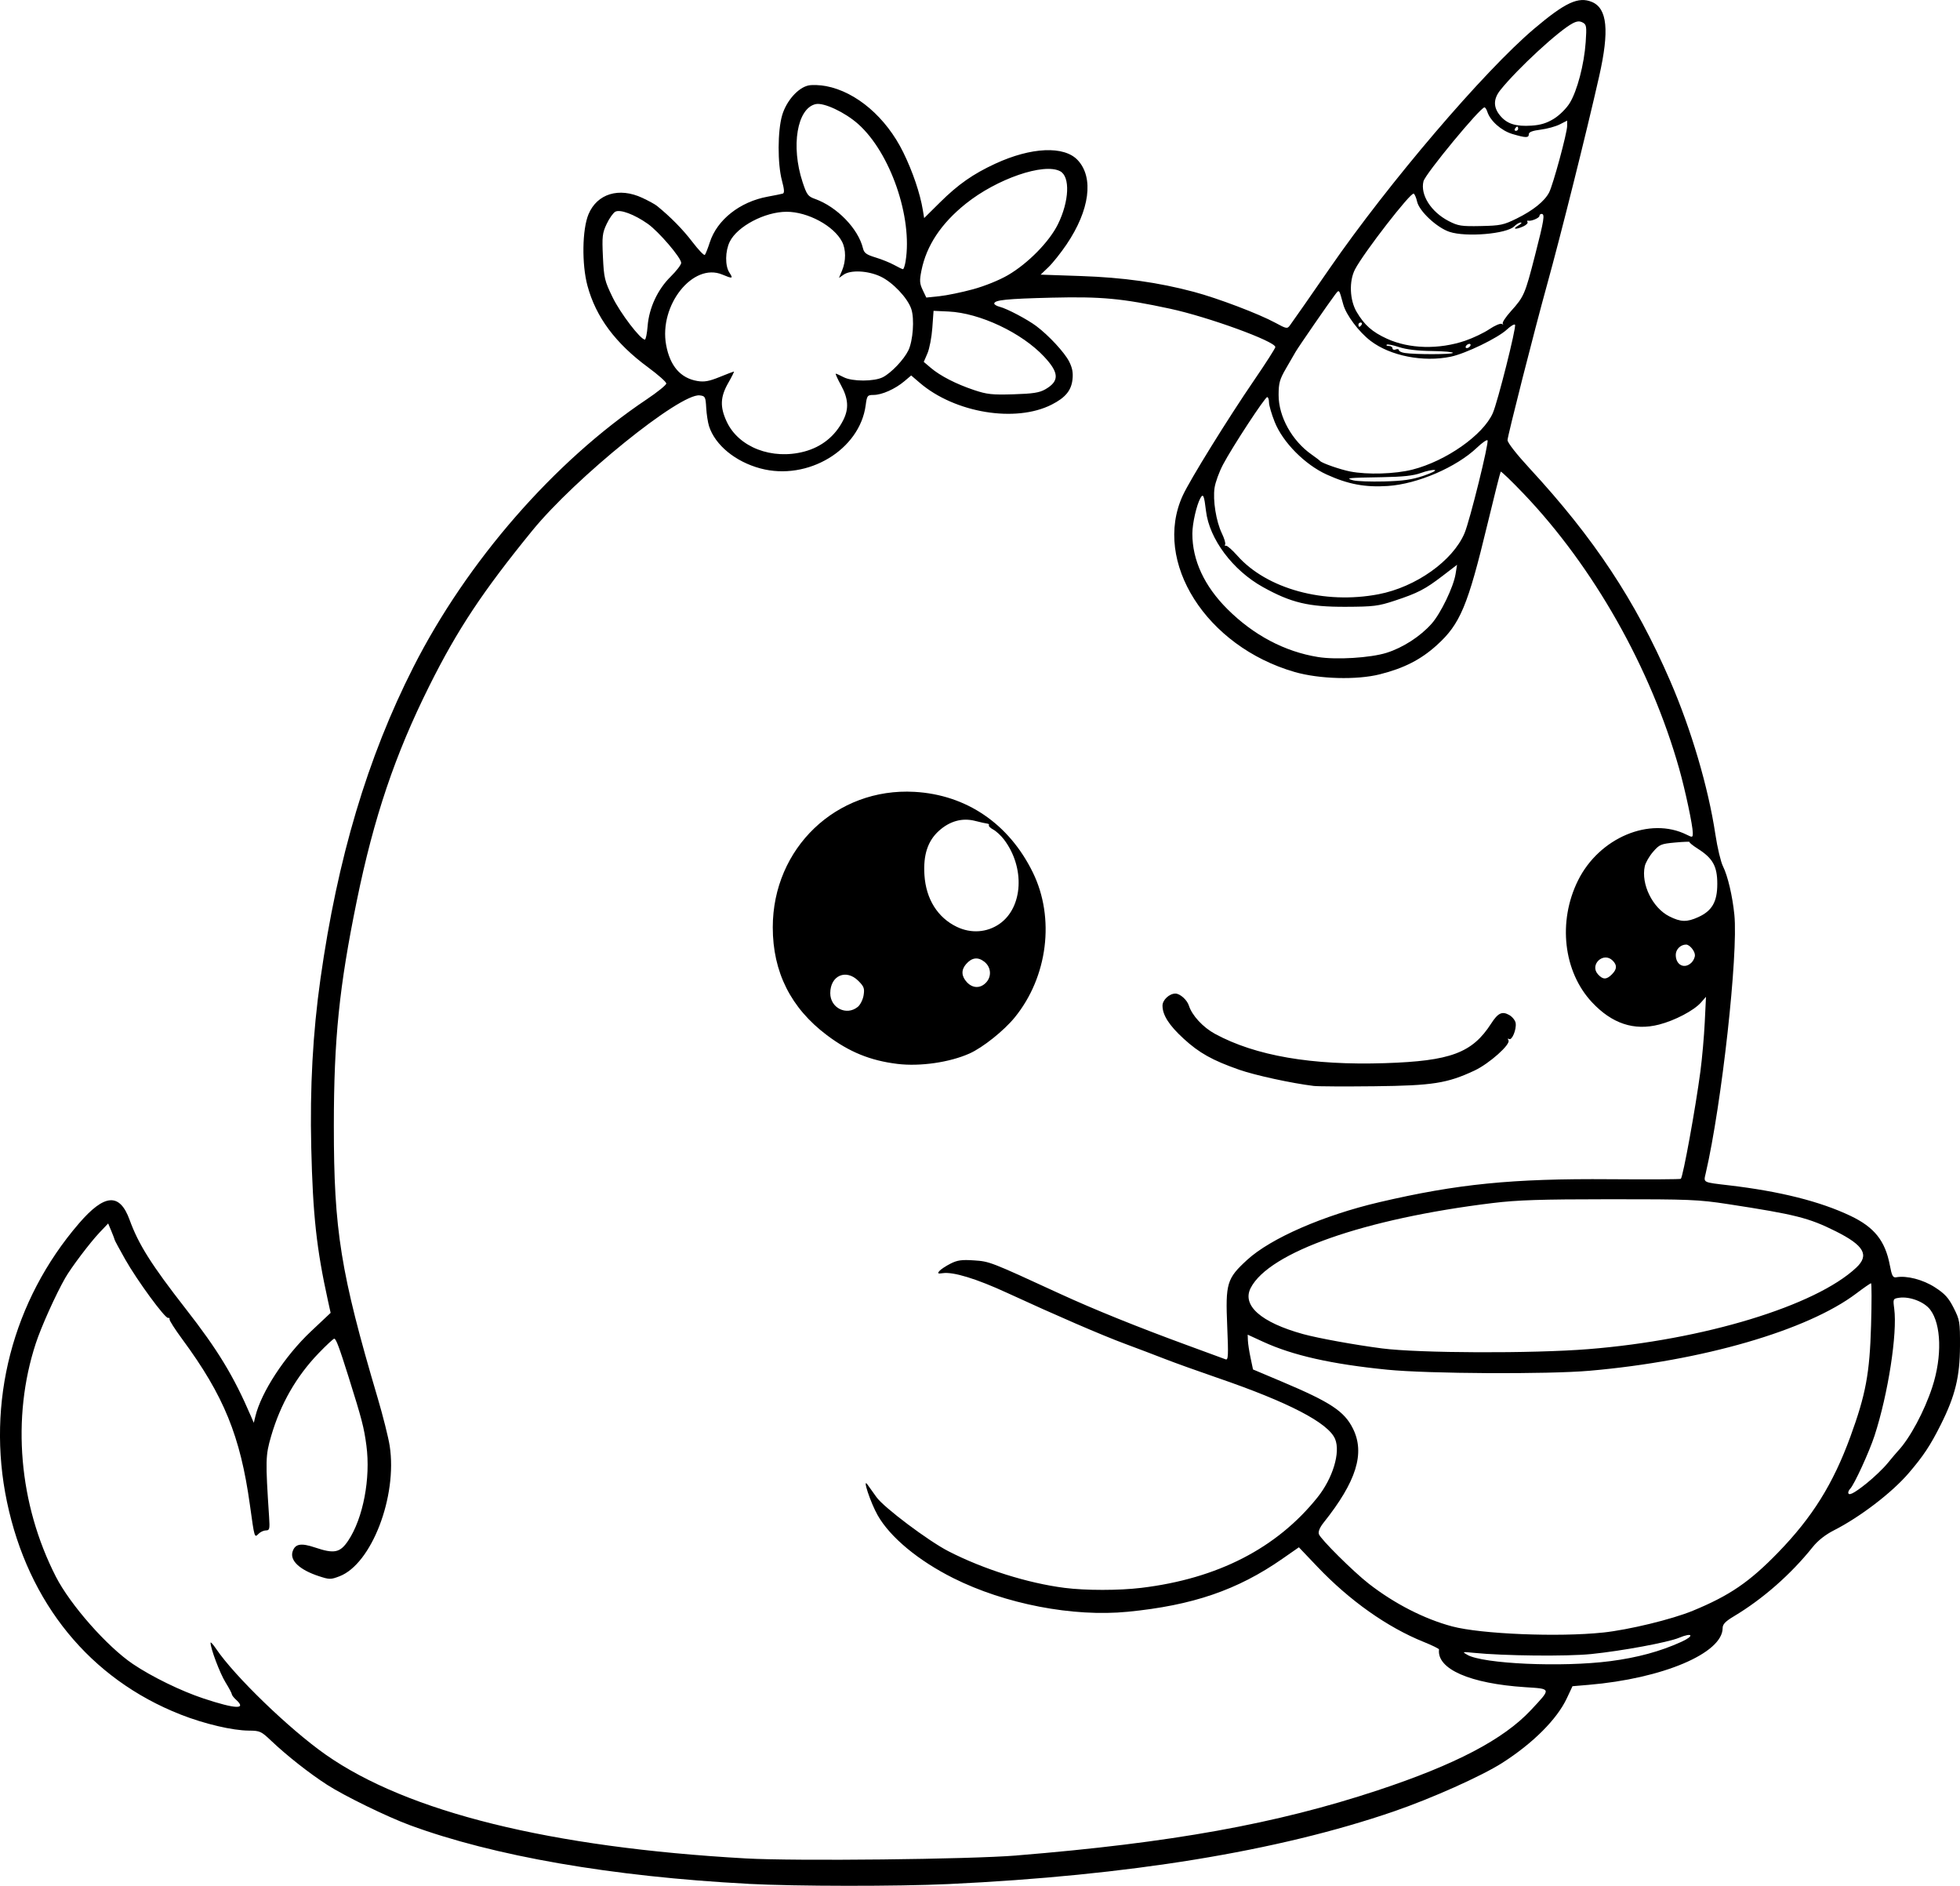 <?xml version="1.0" encoding="UTF-8" standalone="no"?>
<!-- Created with Inkscape (http://www.inkscape.org/) -->

<svg
   width="243.502mm"
   height="234.22mm"
   viewBox="0 0 243.502 234.22"
   version="1.1"
   id="svg1"
   xml:space="preserve"
   xmlns="http://www.w3.org/2000/svg"
   xmlns:svg="http://www.w3.org/2000/svg"><defs
     id="defs1" /><g
     id="layer1"
     transform="translate(-758.617,82.619)"><path
       style="fill:#000000"
       d="m 851.581,151.359 c -16.94,-0.894 -31.636,-3.442 -42.069,-7.294 -2.82,-1.041 -8.098,-3.617 -10.249,-5.001 -2.199,-1.415 -5.023,-3.637 -6.949,-5.468 -1.245,-1.182 -1.409,-1.257 -2.778,-1.266 -2.038,-0.013 -5.518,-0.831 -8.472,-1.992 -11.256,-4.425 -18.938,-13.829 -21.581,-26.419 -2.591,-12.34 0.69,-25.012 8.958,-34.602 3.166,-3.672 5.049,-3.802 6.275,-0.431 1.112,3.057 2.707,5.585 6.979,11.06 4.006,5.134 5.944,8.327 8.111,13.361 l 0.342,0.794 0.192,-0.794 c 0.729,-3.018 3.674,-7.517 6.922,-10.575 l 2.432,-2.289 -0.332,-1.505 c -1.42,-6.442 -1.877,-10.623 -2.076,-19.022 -0.177,-7.451 0.193,-14.231 1.143,-20.955 2.12,-15.006 5.836,-27.473 11.539,-38.713 6.661,-13.127 17.516,-25.584 28.98,-33.258 1.346,-0.901 2.447,-1.791 2.447,-1.979 0,-0.187 -1.014,-1.086 -2.253,-1.998 -4.067,-2.993 -6.492,-6.253 -7.54,-10.14 -0.72,-2.67 -0.657,-7.003 0.13,-8.883 1.069,-2.553 3.79,-3.382 6.683,-2.035 0.762,0.355 1.577,0.8 1.811,0.99 1.678,1.358 3.229,2.934 4.408,4.481 0.757,0.993 1.454,1.718 1.55,1.613 0.095,-0.106 0.375,-0.814 0.621,-1.574 0.904,-2.787 3.734,-5.022 7.158,-5.652 0.873,-0.161 1.727,-0.333 1.897,-0.384 0.229,-0.068 0.204,-0.491 -0.099,-1.629 -0.555,-2.087 -0.543,-6.149 0.025,-8.097 0.522,-1.791 1.996,-3.452 3.294,-3.712 0.459,-0.092 1.432,-0.054 2.161,0.085 3.764,0.714 7.465,3.888 9.594,8.227 1.175,2.394 2.094,5.104 2.434,7.178 l 0.162,0.985 1.963,-1.944 c 2.259,-2.237 4.114,-3.536 6.873,-4.81 4.476,-2.068 8.56,-2.244 10.242,-0.442 2.026,2.17 1.491,6.214 -1.385,10.467 -0.708,1.047 -1.723,2.321 -2.255,2.83 l -0.968,0.926 4.992,0.172 c 5.286,0.182 9.618,0.789 14.055,1.969 2.955,0.786 8.074,2.729 10.116,3.84 1.383,0.752 1.477,0.768 1.809,0.316 0.447,-0.608 2.602,-3.698 4.944,-7.091 7.295,-10.57 19.173,-24.484 25.397,-29.75 3.86,-3.266 5.501,-4.027 7.175,-3.327 1.916,0.801 2.186,3.557 0.903,9.23 -1.579,6.987 -4.762,19.708 -6.494,25.963 -1.545,5.576 -4.891,18.732 -4.891,19.229 0,0.319 1.119,1.751 2.723,3.488 8.023,8.683 13.152,16.43 17.463,26.374 2.642,6.094 4.754,13.256 5.638,19.12 0.246,1.629 0.668,3.406 0.94,3.949 0.595,1.189 1.181,3.686 1.417,6.025 0.493,4.905 -1.57,23.527 -3.557,32.098 -0.277,1.195 -0.434,1.113 2.893,1.505 6.336,0.745 11.305,1.993 15.087,3.79 2.971,1.412 4.316,3.099 4.891,6.131 0.252,1.33 0.381,1.573 0.798,1.498 1.302,-0.235 3.324,0.29 4.808,1.25 1.231,0.796 1.693,1.304 2.329,2.562 0.754,1.49 0.793,1.73 0.782,4.745 -0.014,3.79 -0.595,6.17 -2.37,9.716 -1.309,2.615 -2.169,3.915 -4.012,6.063 -2.078,2.422 -6.028,5.442 -9.276,7.093 -1.068,0.543 -1.997,1.274 -2.641,2.08 -2.707,3.385 -6.197,6.45 -9.793,8.601 -1.055,0.631 -1.396,0.988 -1.396,1.46 0,3.122 -7.459,6.279 -16.669,7.055 l -1.984,0.167 -0.707,1.505 c -1.222,2.603 -4.199,5.579 -8.025,8.023 -2.55,1.629 -8.775,4.413 -13.477,6.028 -14.412,4.948 -32.903,7.963 -55.315,9.019 -6.325,0.298 -18.985,0.285 -24.871,-0.025 z m 33.337,-3.523 c 19.214,-1.567 32.231,-3.914 44.85,-8.087 9.663,-3.196 15.63,-6.319 19.043,-9.967 2.55,-2.726 2.572,-2.634 -0.7,-2.845 -6.865,-0.444 -11.002,-2.253 -10.716,-4.687 0.01,-0.089 -0.836,-0.505 -1.881,-0.926 -4.548,-1.831 -9.223,-5.136 -13.252,-9.37 l -2.277,-2.393 -2.055,1.431 c -5.574,3.881 -11.141,5.787 -19.202,6.576 -6.818,0.667 -15.239,-0.956 -21.677,-4.178 -4.348,-2.176 -7.85,-5.084 -9.391,-7.798 -0.895,-1.576 -1.958,-4.78 -1.268,-3.818 0.209,0.291 0.712,0.995 1.119,1.564 0.915,1.281 6.444,5.435 8.941,6.716 4.346,2.231 9.836,3.962 14.42,4.547 2.62,0.335 6.752,0.334 9.532,-2.7e-4 9.471,-1.14 16.839,-4.923 21.893,-11.239 1.905,-2.381 2.875,-5.59 2.19,-7.245 -0.83,-2.003 -5.76,-4.565 -14.653,-7.615 -2.353,-0.807 -5.29,-1.862 -6.526,-2.345 -1.237,-0.483 -3.44,-1.319 -4.895,-1.858 -2.872,-1.064 -8.644,-3.558 -14.642,-6.324 -3.843,-1.773 -6.721,-2.654 -8.038,-2.46 -0.595,0.087 -0.669,0.04 -0.417,-0.263 0.169,-0.203 0.784,-0.613 1.368,-0.911 0.869,-0.443 1.4,-0.518 2.928,-0.415 1.962,0.133 1.986,0.142 10.731,4.166 4.173,1.92 9.649,4.132 15.785,6.377 2.406,0.88 4.546,1.666 4.755,1.747 0.327,0.125 0.355,-0.463 0.199,-4.108 -0.228,-5.337 -0.05,-5.931 2.477,-8.246 2.926,-2.681 9.472,-5.537 16.414,-7.162 9.711,-2.272 16.532,-2.951 28.691,-2.856 4.762,0.037 8.71,0.015 8.774,-0.05 0.279,-0.283 1.824,-8.761 2.431,-13.345 0.212,-1.602 0.455,-4.341 0.54,-6.087 l 0.154,-3.175 -0.621,0.706 c -0.875,0.995 -3.238,2.238 -5.217,2.745 -3.101,0.794 -5.846,-0.12 -8.329,-2.775 -3.55,-3.795 -4.264,-10.025 -1.733,-15.124 2.638,-5.315 8.931,-7.963 13.502,-5.683 0.725,0.362 0.758,0.352 0.758,-0.234 0,-0.893 -0.933,-5.283 -1.698,-7.986 -3.536,-12.502 -10.633,-25.04 -19.326,-34.143 -1.502,-1.572 -2.779,-2.799 -2.839,-2.727 -0.06,0.073 -0.797,2.99 -1.638,6.482 -2.459,10.212 -3.387,12.429 -6.309,15.072 -1.979,1.791 -4.069,2.858 -7.076,3.614 -2.864,0.72 -7.516,0.592 -10.577,-0.29 -10.986,-3.165 -17.667,-13.691 -13.905,-21.909 0.887,-1.939 5.624,-9.59 8.882,-14.347 1.445,-2.11 2.625,-3.956 2.623,-4.101 -0.012,-0.712 -8.324,-3.739 -13.075,-4.762 -5.954,-1.282 -8.538,-1.523 -14.685,-1.374 -5.645,0.138 -7.159,0.293 -7.159,0.737 0,0.126 0.312,0.307 0.693,0.403 0.892,0.224 3.426,1.562 4.537,2.396 1.535,1.152 3.492,3.263 4.063,4.381 0.408,0.801 0.521,1.398 0.425,2.251 -0.155,1.373 -0.879,2.247 -2.582,3.114 -4.479,2.281 -12.017,1.039 -16.385,-2.7 l -1.072,-0.918 -0.858,0.724 c -1.131,0.955 -2.775,1.688 -3.801,1.695 -0.786,0.005 -0.834,0.067 -0.995,1.283 -0.735,5.539 -7.197,9.417 -13.073,7.846 -3.113,-0.833 -5.627,-2.896 -6.385,-5.241 -0.149,-0.461 -0.309,-1.494 -0.354,-2.294 -0.078,-1.367 -0.127,-1.46 -0.812,-1.54 -2.43,-0.283 -15.454,10.242 -20.815,16.82 -6.142,7.537 -9.275,12.26 -12.764,19.248 -4.269,8.548 -6.896,16.328 -9.023,26.723 -2.182,10.662 -2.843,17.139 -2.847,27.914 -0.005,13.019 0.837,18.253 5.444,33.821 0.66,2.231 1.332,4.905 1.493,5.944 0.975,6.284 -2.257,14.684 -6.235,16.203 -1.094,0.418 -1.246,0.417 -2.572,-0.018 -2.372,-0.778 -3.611,-1.934 -3.258,-3.044 0.309,-0.973 1.035,-1.105 2.801,-0.51 2.383,0.803 3.104,0.653 4.112,-0.856 1.852,-2.771 2.802,-7.743 2.258,-11.823 -0.299,-2.245 -0.555,-3.23 -2.21,-8.497 -1.161,-3.694 -1.561,-4.762 -1.784,-4.762 -0.11,0 -0.975,0.804 -1.923,1.786 -2.78,2.879 -4.755,6.322 -5.914,10.306 -0.706,2.427 -0.72,2.978 -0.255,10.066 0.097,1.481 0.057,1.654 -0.39,1.654 -0.274,0 -0.686,0.187 -0.915,0.417 -0.523,0.523 -0.5,0.597 -1.082,-3.592 -1.186,-8.545 -3.233,-13.559 -8.388,-20.554 -0.914,-1.24 -1.631,-2.361 -1.595,-2.491 0.036,-0.131 -0.043,-0.208 -0.176,-0.172 -0.367,0.1 -3.854,-4.656 -5.332,-7.271 -0.718,-1.271 -1.305,-2.358 -1.305,-2.415 0,-0.058 -0.183,-0.542 -0.406,-1.076 l -0.406,-0.971 -1.079,1.137 c -1.164,1.226 -3.514,4.336 -4.255,5.631 -1.181,2.064 -2.973,6.045 -3.656,8.123 -3.038,9.249 -2.118,19.956 2.49,28.975 1.785,3.493 6.366,8.689 9.569,10.851 2.346,1.584 6.005,3.368 8.8,4.291 3.999,1.32 5.371,1.372 4.024,0.153 -0.291,-0.263 -0.529,-0.572 -0.529,-0.685 0,-0.113 -0.354,-0.779 -0.787,-1.48 -0.698,-1.13 -1.858,-4.2 -1.858,-4.918 0,-0.147 0.313,0.196 0.696,0.762 2.304,3.407 9.106,9.976 13.592,13.124 10.176,7.143 27.952,11.536 52.212,12.902 6.195,0.349 27.76,0.115 33.645,-0.365 z m 36.909,-95.577 c -2.737,-0.333 -7.285,-1.322 -9.26,-2.014 -3.337,-1.169 -4.963,-2.079 -6.912,-3.867 -1.805,-1.657 -2.613,-2.923 -2.613,-4.095 0,-0.706 0.848,-1.496 1.606,-1.496 0.57,0 1.449,0.786 1.673,1.495 0.387,1.225 1.753,2.701 3.249,3.512 5.031,2.727 12.024,3.93 21.121,3.635 8.139,-0.264 10.831,-1.268 13.178,-4.913 0.851,-1.321 1.359,-1.565 2.236,-1.074 0.399,0.223 0.765,0.681 0.813,1.017 0.114,0.796 -0.467,2.191 -0.821,1.972 -0.165,-0.102 -0.195,-0.04 -0.074,0.155 0.309,0.499 -2.39,2.905 -4.22,3.762 -3.389,1.586 -5.184,1.868 -12.435,1.95 -3.638,0.041 -7.031,0.024 -7.541,-0.038 z m -51.726,-2.738 c -3.358,-0.409 -5.976,-1.476 -8.755,-3.568 -4.483,-3.374 -6.723,-7.836 -6.723,-13.393 0,-9.832 7.89,-17.373 17.608,-16.828 6.45,0.362 11.741,3.965 14.705,10.016 2.767,5.648 1.852,12.964 -2.251,18 -1.344,1.65 -3.965,3.741 -5.617,4.481 -2.466,1.105 -6.151,1.636 -8.967,1.293 z m -4.916,-7.081 c 0.312,-0.255 0.637,-0.904 0.723,-1.443 0.136,-0.847 0.048,-1.089 -0.649,-1.786 -1.527,-1.527 -3.493,-0.667 -3.493,1.528 0,1.836 2.022,2.843 3.418,1.701 z m 15.896,-2.977 c 0.764,-0.764 0.685,-1.956 -0.174,-2.631 -0.799,-0.628 -1.556,-0.528 -2.274,0.302 -0.622,0.72 -0.583,1.505 0.112,2.246 0.707,0.753 1.633,0.786 2.335,0.083 z m 1.705,-7.33 c 2.939,-2.036 3.201,-7.022 0.552,-10.494 -0.364,-0.477 -0.957,-1.025 -1.318,-1.218 -0.361,-0.193 -0.607,-0.433 -0.545,-0.532 0.061,-0.099 -0.032,-0.195 -0.207,-0.213 -0.175,-0.018 -0.855,-0.169 -1.51,-0.337 -1.593,-0.409 -3.149,0.02 -4.497,1.238 -1.389,1.255 -1.958,2.997 -1.795,5.493 0.195,2.984 1.641,5.29 4.032,6.434 1.767,0.845 3.733,0.707 5.288,-0.37 z m 75.859,91.574 c 3.403,-0.441 6.237,-1.209 8.864,-2.405 1.662,-0.756 1.393,-1.207 -0.298,-0.5 -1.371,0.573 -7.098,1.632 -10.906,2.018 -3.056,0.309 -10.878,0.227 -14.634,-0.154 -1.391,-0.141 -1.425,-0.13 -0.768,0.248 1.964,1.131 11.751,1.568 17.743,0.792 z m -0.891,-3.554 c 3.223,-0.343 8.568,-1.639 11.168,-2.709 4.568,-1.88 7.047,-3.572 10.607,-7.243 4.254,-4.385 6.83,-8.514 8.973,-14.382 1.911,-5.233 2.398,-7.854 2.569,-13.824 0.082,-2.874 0.08,-5.226 -0.006,-5.226 -0.085,0 -0.905,0.567 -1.822,1.26 -6.09,4.603 -19.139,8.384 -33.153,9.606 -5.199,0.453 -20.037,0.375 -25.135,-0.133 -6.914,-0.689 -11.72,-1.77 -15.412,-3.468 l -1.918,-0.882 0.025,0.71 c 0.014,0.391 0.163,1.363 0.331,2.16 l 0.305,1.45 3.572,1.507 c 6.073,2.563 7.769,3.682 8.843,5.837 1.525,3.06 0.431,6.571 -3.639,11.677 -0.479,0.601 -0.693,1.117 -0.594,1.431 0.192,0.603 4.269,4.655 6.197,6.157 3.176,2.475 6.904,4.384 10.36,5.305 3.586,0.956 13.225,1.349 18.73,0.764 z m 32.722,-18.505 c 0.909,-0.724 2.093,-1.852 2.63,-2.507 0.537,-0.655 1.12,-1.343 1.295,-1.529 1.482,-1.57 3.291,-4.934 4.277,-7.953 1.235,-3.783 1.125,-7.797 -0.262,-9.616 -0.745,-0.977 -2.55,-1.666 -3.861,-1.473 -0.755,0.111 -0.768,0.14 -0.607,1.353 0.407,3.068 -0.758,10.59 -2.442,15.765 -0.655,2.014 -2.513,6.065 -3.027,6.601 -0.133,0.138 -0.241,0.347 -0.241,0.463 0,0.475 0.672,0.143 2.24,-1.104 z M 955.959,84.948 c 14.304,-1.141 28.214,-5.372 33.271,-10.12 1.656,-1.555 0.977,-2.756 -2.554,-4.52 -3.337,-1.667 -4.99,-2.083 -13.387,-3.372 -3.656,-0.561 -4.812,-0.609 -14.684,-0.604 -8.605,0.004 -11.471,0.097 -14.552,0.473 -15.912,1.941 -27.754,6.093 -30.051,10.536 -1.126,2.178 1.271,4.294 6.503,5.739 1.852,0.511 6.438,1.344 9.79,1.778 4.62,0.598 18.685,0.648 25.665,0.091 z m 2.91,-46.543 c 0.642,-0.642 0.671,-1.144 0.099,-1.715 -1.142,-1.142 -2.909,0.51 -1.826,1.707 0.612,0.677 1.056,0.679 1.727,0.008 z m 9.903,-1.474 c 0.229,-0.229 0.416,-0.637 0.416,-0.907 0,-0.525 -0.66,-1.323 -1.095,-1.323 -0.688,0 -1.287,0.595 -1.287,1.279 0,1.277 1.105,1.812 1.965,0.951 z m 0.839,-5.645 c 1.711,-0.777 2.355,-1.905 2.355,-4.126 0,-2.179 -0.555,-3.18 -2.415,-4.36 -0.629,-0.399 -1.093,-0.776 -1.031,-0.837 0.062,-0.062 -0.741,-0.034 -1.785,0.062 -1.77,0.162 -1.955,0.24 -2.75,1.16 -0.469,0.542 -0.931,1.342 -1.026,1.778 -0.488,2.221 0.958,5.181 3.044,6.233 1.427,0.719 2.183,0.739 3.608,0.091 z M 930.87,-1.536 c 2.025,-0.63 4.204,-2.036 5.606,-3.618 1.138,-1.285 2.72,-4.569 2.978,-6.183 l 0.181,-1.133 -1.786,1.369 c -2.185,1.675 -3.085,2.141 -5.967,3.092 -2.034,0.671 -2.616,0.744 -6.085,0.757 -4.595,0.018 -6.78,-0.503 -10.285,-2.453 -3.749,-2.086 -6.65,-5.961 -7.065,-9.436 -0.233,-1.949 -0.352,-2.226 -0.693,-1.617 -0.478,0.851 -1.001,3.146 -1.004,4.406 -0.009,3.306 1.484,6.525 4.353,9.385 3.247,3.237 7.122,5.286 11.254,5.952 2.269,0.366 6.494,0.108 8.513,-0.52 z m -0.993,-7.275 c 4.636,-0.887 9.23,-4.147 10.687,-7.584 0.655,-1.546 3.074,-11.32 2.856,-11.538 -0.095,-0.095 -0.675,0.309 -1.291,0.896 -2.575,2.457 -7.405,4.537 -11.096,4.779 -2.819,0.185 -4.929,-0.21 -7.589,-1.419 -2.711,-1.232 -5.449,-3.997 -6.46,-6.523 -0.392,-0.979 -0.712,-2.076 -0.712,-2.438 0,-0.362 -0.1,-0.659 -0.222,-0.659 -0.28,0 -4.341,6.199 -5.492,8.384 -0.475,0.9 -0.946,2.193 -1.048,2.873 -0.232,1.547 0.191,4.186 0.91,5.673 0.301,0.624 0.482,1.24 0.402,1.369 -0.08,0.129 -0.032,0.202 0.107,0.162 0.139,-0.04 0.772,0.514 1.407,1.231 3.656,4.132 10.799,6.084 17.542,4.794 z m 5.577,-14.71 c 1.019,-0.343 1.651,-0.666 1.406,-0.718 -0.245,-0.052 -1.019,0.113 -1.72,0.368 -0.933,0.339 -2.227,0.478 -4.845,0.522 -4.283,0.071 -4.598,0.105 -3.572,0.386 0.437,0.12 2.163,0.183 3.836,0.141 2.346,-0.059 3.467,-0.219 4.895,-0.699 z m -1.356,-0.772 c 4.185,-1.07 8.781,-4.301 9.978,-7.014 0.601,-1.361 2.945,-10.679 2.762,-10.975 -0.076,-0.123 -0.525,0.139 -0.999,0.583 -1.132,1.062 -5.135,2.999 -6.994,3.385 -3.408,0.708 -7.506,-0.101 -9.946,-1.962 -1.468,-1.12 -3.039,-3.212 -3.401,-4.53 -0.54,-1.967 -0.485,-1.904 -1.036,-1.189 -0.677,0.879 -4.547,6.487 -4.883,7.075 -0.146,0.255 -0.679,1.178 -1.187,2.051 -0.794,1.367 -0.923,1.827 -0.926,3.311 -0.006,2.682 1.665,5.692 4.109,7.401 0.503,0.352 0.974,0.711 1.047,0.798 0.221,0.265 2.496,1.058 3.732,1.3 2.143,0.421 5.59,0.317 7.745,-0.235 z m -75.556,-2.241 c 2.156,-0.574 3.822,-1.911 4.822,-3.873 0.733,-1.436 0.657,-2.69 -0.266,-4.371 -0.432,-0.787 -0.723,-1.43 -0.648,-1.43 0.075,0 0.518,0.198 0.983,0.44 1.062,0.552 3.803,0.549 4.875,-0.005 1.047,-0.542 2.611,-2.189 3.163,-3.333 0.573,-1.187 0.767,-3.908 0.366,-5.123 -0.455,-1.378 -2.318,-3.343 -3.842,-4.053 -1.564,-0.728 -3.7,-0.832 -4.571,-0.221 l -0.578,0.405 0.387,-0.925 c 0.495,-1.184 0.493,-2.615 -0.003,-3.575 -1.019,-1.97 -4.256,-3.718 -6.886,-3.718 -2.695,0 -6.123,1.803 -7.065,3.716 -0.575,1.168 -0.598,2.995 -0.048,3.834 0.5,0.764 0.411,0.788 -0.887,0.246 -3.637,-1.52 -7.882,3.814 -6.968,8.756 0.483,2.611 1.793,4.118 3.885,4.467 0.851,0.142 1.452,0.034 2.758,-0.497 0.918,-0.373 1.718,-0.679 1.776,-0.679 0.058,0 -0.26,0.64 -0.707,1.421 -0.992,1.735 -1.041,2.974 -0.187,4.807 1.482,3.183 5.629,4.778 9.643,3.71 z m 29.925,-7.721 c 1.786,-1.023 1.752,-2.051 -0.134,-4.067 -2.778,-2.97 -7.988,-5.427 -11.883,-5.606 l -1.852,-0.085 -0.152,2.117 c -0.083,1.164 -0.357,2.591 -0.608,3.171 l -0.456,1.055 0.873,0.74 c 1.182,1.002 3.142,2.008 5.37,2.755 1.61,0.54 2.25,0.609 4.895,0.529 2.418,-0.073 3.228,-0.198 3.946,-0.61 z m 50.648,-4.532 c 0.067,-0.109 -1.103,-0.214 -2.6,-0.233 -1.782,-0.023 -3.195,-0.192 -4.092,-0.49 -0.754,-0.25 -1.442,-0.384 -1.53,-0.296 -0.088,0.088 0.039,0.159 0.282,0.159 0.243,0 0.441,0.132 0.441,0.293 0,0.161 0.179,0.224 0.397,0.141 0.218,-0.084 0.397,-0.045 0.397,0.086 0,0.131 0.327,0.288 0.728,0.349 1.321,0.2 5.853,0.193 5.978,-0.009 z m 1.539,-1.516 c 0.969,-0.329 2.317,-0.972 2.996,-1.43 0.678,-0.458 1.374,-0.752 1.545,-0.654 0.171,0.098 0.226,0.084 0.121,-0.032 -0.105,-0.116 0.35,-0.812 1.011,-1.547 1.63,-1.813 1.75,-2.09 2.99,-6.922 1.137,-4.43 1.253,-5.163 0.82,-5.163 -0.146,0 -0.265,0.111 -0.265,0.247 0,0.259 -1.034,0.694 -1.409,0.593 -0.12,-0.032 -0.153,0.046 -0.074,0.173 0.079,0.128 -0.156,0.369 -0.522,0.536 -0.945,0.43 -1.433,0.359 -0.641,-0.094 0.364,-0.208 0.513,-0.382 0.331,-0.387 -0.182,-0.005 -0.551,0.211 -0.82,0.48 -0.937,0.937 -5.982,1.365 -8.039,0.681 -1.576,-0.523 -3.767,-2.571 -4.029,-3.765 -0.101,-0.461 -0.289,-0.903 -0.417,-0.982 -0.355,-0.219 -6.196,7.313 -7.289,9.398 -0.762,1.454 -0.674,3.816 0.198,5.292 0.967,1.637 1.934,2.492 3.771,3.332 2.769,1.266 6.437,1.359 9.722,0.245 z m 0.619,0.656 c 0.09,-0.146 0.044,-0.265 -0.101,-0.265 -0.146,0 -0.338,0.119 -0.428,0.265 -0.09,0.146 -0.044,0.265 0.101,0.265 0.146,0 0.338,-0.119 0.428,-0.265 z m -102.199,-2.471 c 0.182,-2.271 1.245,-4.548 2.868,-6.147 0.717,-0.706 1.303,-1.473 1.303,-1.705 0,-0.63 -2.788,-3.889 -4.145,-4.845 -1.666,-1.174 -3.432,-1.834 -4.038,-1.51 -0.265,0.142 -0.749,0.827 -1.077,1.523 -0.536,1.138 -0.582,1.549 -0.463,4.088 0.124,2.629 0.207,2.975 1.205,5.027 0.956,1.965 3.461,5.246 4.006,5.246 0.114,0 0.268,-0.755 0.342,-1.677 z m 88.706,-0.175 c 0.09,-0.146 0.037,-0.265 -0.117,-0.265 -0.154,0 -0.28,0.119 -0.28,0.265 0,0.146 0.052,0.265 0.117,0.265 0.064,0 0.19,-0.119 0.28,-0.265 z m -48.289,-4.394 c 1.469,-0.4 3.276,-1.13 4.35,-1.758 2.497,-1.458 5.141,-4.151 6.212,-6.327 1.406,-2.856 1.535,-5.904 0.278,-6.576 -2.015,-1.079 -7.87,0.936 -11.738,4.039 -3.062,2.457 -4.877,5.194 -5.5,8.292 -0.251,1.251 -0.228,1.61 0.155,2.413 l 0.45,0.944 1.64,-0.171 c 0.902,-0.094 2.77,-0.479 4.152,-0.856 z m -8.369,-3.477 c 0.897,-5.424 -1.892,-13.492 -5.894,-17.053 -1.636,-1.456 -4.268,-2.69 -5.267,-2.471 -2.316,0.509 -3.11,5.216 -1.634,9.689 0.519,1.572 0.668,1.775 1.544,2.088 2.733,0.978 5.374,3.699 5.96,6.14 0.139,0.577 0.429,0.787 1.559,1.13 0.764,0.231 1.805,0.652 2.315,0.934 0.509,0.282 1,0.518 1.09,0.524 0.09,0.006 0.238,-0.435 0.328,-0.981 z m 75.936,-5.319 c 2.03,-1 3.454,-2.147 4.016,-3.234 0.492,-0.951 2.239,-7.394 2.239,-8.257 v -0.662 l -0.921,0.47 c -0.507,0.258 -1.578,0.552 -2.381,0.652 -1.004,0.125 -1.46,0.301 -1.46,0.56 0,0.479 -0.37,0.475 -2.044,-0.022 -1.371,-0.407 -2.753,-1.633 -3.11,-2.758 -0.095,-0.301 -0.255,-0.546 -0.354,-0.546 -0.526,4.28e-4 -7.347,8.259 -7.577,9.173 -0.421,1.679 0.931,3.812 3.138,4.95 1.166,0.601 1.57,0.664 3.976,0.615 2.446,-0.049 2.833,-0.131 4.478,-0.941 z m 0.169,-11.151 c 0,-0.146 -0.052,-0.265 -0.117,-0.265 -0.064,0 -0.19,0.119 -0.28,0.265 -0.09,0.146 -0.037,0.265 0.117,0.265 0.154,0 0.28,-0.119 0.28,-0.265 z m 4.449,-1.241 c 0.695,-0.43 1.541,-1.27 1.955,-1.941 0.931,-1.51 1.796,-4.809 1.986,-7.571 0.134,-1.955 0.099,-2.18 -0.372,-2.433 -0.382,-0.204 -0.708,-0.18 -1.231,0.091 -1.723,0.894 -6.844,5.614 -8.991,8.287 -0.894,1.114 -0.902,2.154 -0.024,3.199 0.857,1.019 1.932,1.357 3.905,1.228 1.116,-0.073 1.887,-0.312 2.771,-0.859 z"
       id="path237" /></g></svg>

